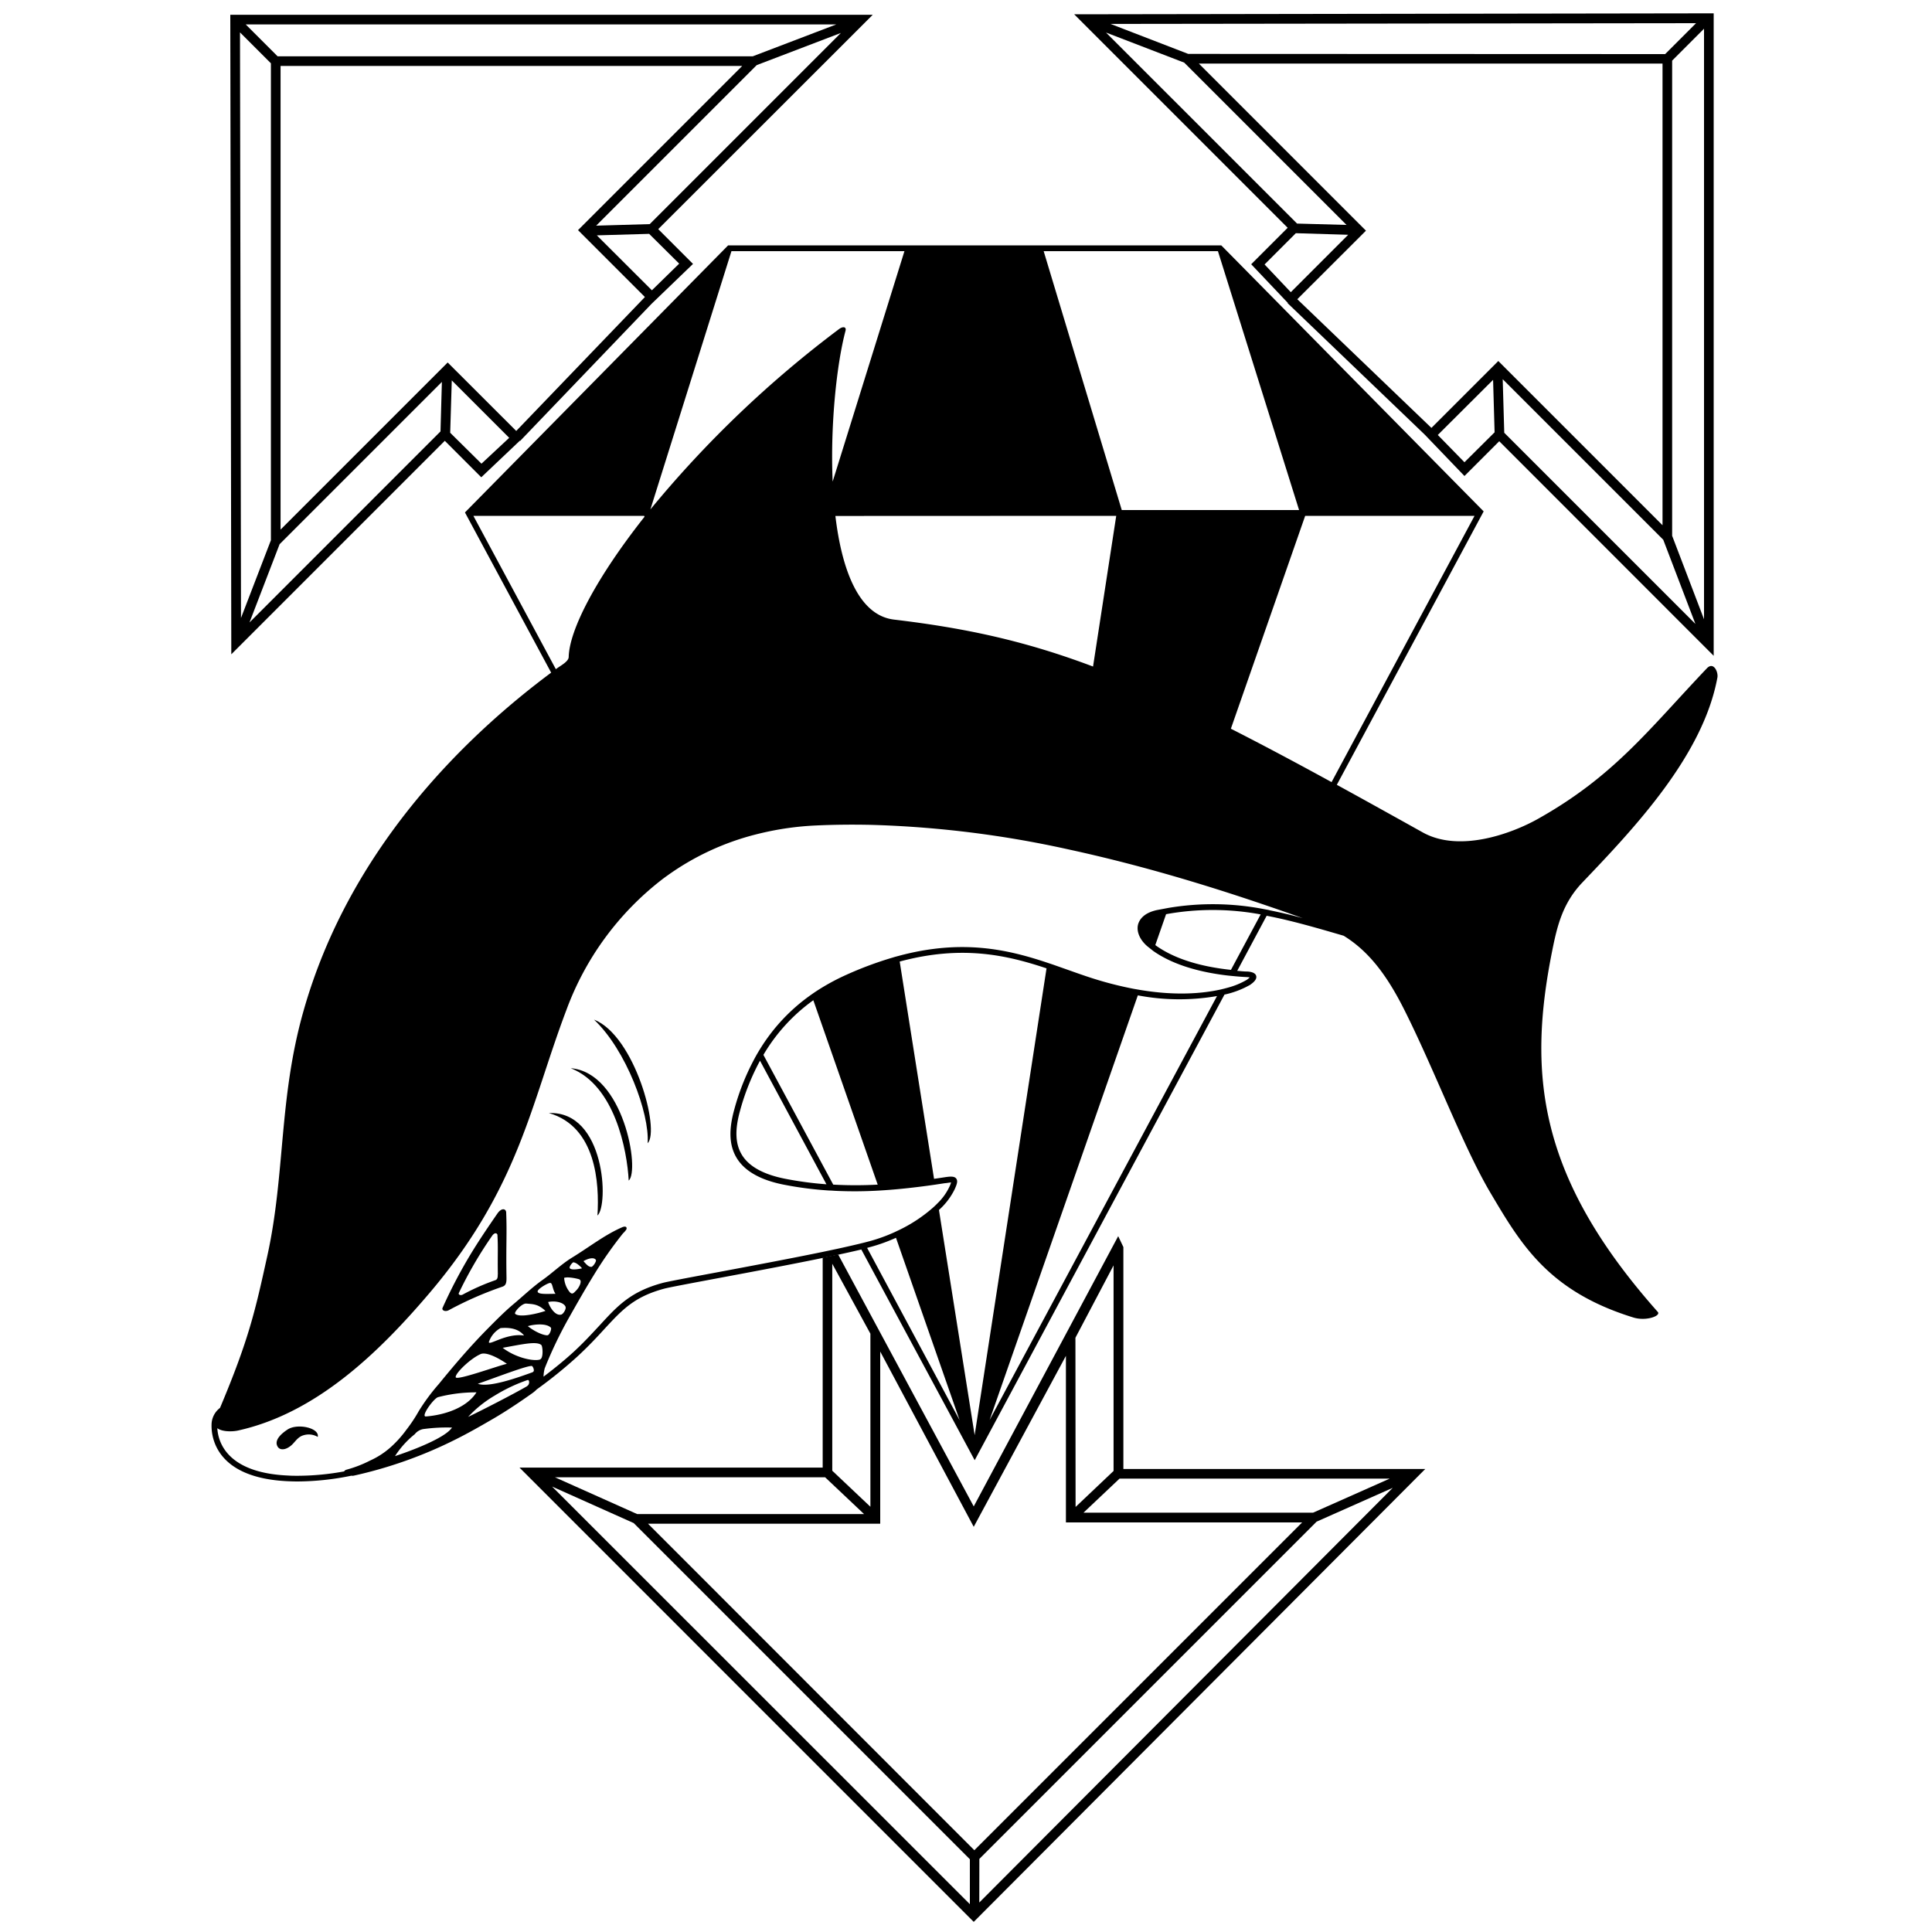 <svg xmlns="http://www.w3.org/2000/svg" viewBox="0 0 500 500"><title>clan-diamond-shark</title><g id="Base"><path d="M225.87,3.82H59.6l.26,165.51,55.25-55.25,9.44,9.44,10-9.48.07.06,34-35.47,0,0L179.35,68.3l-9-9ZM168.15,58l-13.86.4,41.55-41.55,21.78-8.32ZM114,111.65,64.57,161.09l7.79-20.25,42-42ZM70.11,139.81h0l-7.74,20.12L62.11,8.38l8,8ZM71.84,14.57,63.59,6.32H216.43l-21.61,8.25ZM124.6,120,116.51,112l.41-13.55,14.86,14.86Zm9-8.47L115.86,93.81,72.61,137.06v-120H192.09l-42.5,42.5,17.31,17.31Zm42.17-43.3-7.06,6.9L154.46,60.91,168,60.52Z"/><path d="M443.5,169.72V3.45L278,3.7l55.25,55.25-9.44,9.44,9.48,10-.06.07,35.47,34,0,0L379,123.19l9-9ZM389.3,112l-.4-13.86,41.55,41.55,8.32,21.78ZM335.68,57.86,286.23,8.42l20.25,7.79,42,42ZM307.51,13.95v0L287.4,6.19,438.94,6l-8,8Zm125.24,1.74L441,7.43V160.27l-8.25-21.61ZM327.27,68.44l8.09-8.09,13.55.41L334.06,75.62Zm8.47,9L353.51,59.7,310.26,16.45h120V135.93l-42.5-42.5-17.31,17.31ZM379,119.63l-6.9-7.06L386.41,98.3l.39,13.58Z"/><path d="M82.23,371.87a4.59,4.59,0,0,0-3.7-.42c-1.25.36-1.87,1.29-2.73,2.21-1.5,1.57-3.24,1.84-3.92.77-1.14-1.82,1.32-3.67,2.54-4.47C77,368.26,82.76,369.56,82.23,371.87Z"/><path d="M131,313.83c0-1-1.15-1.39-2.28.24-2.56,3.71-4.94,7.21-7.26,11.08a128.46,128.46,0,0,0-6.92,13.31c-.29.63.63,1.11,1.56.64A91.41,91.41,0,0,1,130,333c1-.32,1.1-1.14,1.08-2.45C130.94,322,131.22,319.32,131,313.83Zm-2.18,16c0,.8-.07,1.3-.66,1.49a57,57,0,0,0-8.43,3.73c-.57.29-1.13,0-1-.38a104.47,104.47,0,0,1,8.62-14.83c.33-.48.66-.67.92-.67a.49.49,0,0,1,.47.53C128.93,323,128.76,324.62,128.84,329.8Z"/><path d="M154.62,314.58c.52-8.31-.32-23-12.56-26.52C156.66,287.48,157.58,312,154.62,314.58Z"/><path d="M162.71,305.54c-.41-7.85-3.59-24.62-15-29.09C161.4,277.58,165.67,302.93,162.71,305.54Z"/><path d="M167.61,295.87c.53-7.69-5.54-24.15-13.89-32C164.27,268,170.88,292.56,167.61,295.87Z"/><path d="M290.73,380.17V322.74l-1.34-2.82L252,389.86l-35.09-65.21-4,.84v54.32H134.44L252,497.38,368.86,380.17Zm-1,2.5h69.92l-19.83,8.81H280.41Zm-11.41-36.46,9.87-18.73v53.2L278.36,390Zm-62.93-19.15,9.87,18.1v44.79l-9.87-9.33Zm-1.85,55.26,10.08,9.52H164.9l-21.28-9.52ZM251,492.8,142.88,384.72,164,394.17l87,87ZM167.7,394.33h60.1V349.78L252,395.14l23.86-44.25V394H337l-84.84,84.84Zm85.76,86.75,87.28-87.28v0l19.7-8.75-107,107.32Z"/><path d="M409.55,228.35c13.58-14.21,31.21-32.87,34.91-53,.27-1.43-1-4.24-2.75-2.36-15.08,15.87-24,27.87-43.63,38.9-6.74,3.8-20.35,8.86-29.89,3.53-8-4.46-15.35-8.55-22.22-12.31l38-70.76L316.28,63.72l-.22-.22H188.44l-68.11,69.12,22.31,41.46c-22.94,17.08-52.4,46.09-64.14,87.72-3.2,11.32-4.36,21.84-5.31,32.17s-1.68,20.45-4,31c-3.11,14.12-4.72,21.51-12.25,39.39a5.52,5.52,0,0,0-2.19,4.29v.09c-.08,3.22,1.13,13.78,19.78,14.6q1.25.06,2.49.06a70,70,0,0,0,13.91-1.49,1.8,1.8,0,0,0,.57,0,112.87,112.87,0,0,0,26.56-9.46c3.18-1.59,6.23-3.33,9.58-5.28s6.84-4.29,10.1-6.6a8.86,8.86,0,0,0,1.18-1,117.23,117.23,0,0,0,10.59-8.58c2.82-2.61,5-4.95,6.87-7,4.63-5,7.69-8.38,15.54-10.49,1.23-.33,6.74-1.36,13.71-2.67,8.4-1.57,18.75-3.51,27.28-5.27l4-.84c2.22-.48,4.24-.93,6-1.35l28.68,53.31.66,1.22,64.64-120.5a23.31,23.31,0,0,0,6.65-2.53c.86-.61,1.82-1.42,1.55-2.34s-1.69-1.07-2.29-1.1c-.89,0-1.76-.11-2.61-.18L327.81,237c6.29,1.2,12.7,3.06,19.93,5.17,6.38,3.93,11.06,10,15.56,18.9,7.87,15.59,15.37,35.73,22.45,47.67,7.89,13.32,15,25.45,37,32.24,3.32,1,7.18-.45,6.28-1.46-31.07-35-33.72-61.62-27.3-93.56C403,239.64,404.41,233.72,409.55,228.35ZM315.2,65l21,67H290.31L270.1,65Zm-26.32,68.5-6,39c-17.31-6.53-32.57-9.9-51.51-12.15-9.07-1.08-13.49-12.72-15.17-26.82ZM189.3,65h44.77l-18.58,59.64c-.65-15,1.12-30.74,3.32-39,.31-1.14-.71-1.19-1.66-.48a282.4,282.4,0,0,0-48.83,46.68Zm-66.79,68.5h44.21l.08.24C154.3,149.56,147.35,163,147.18,170c0,1.17-2,2.21-2.94,2.9l-.39.28ZM102.23,376.84a23.52,23.52,0,0,1,5.1-5.66,3.68,3.68,0,0,1,2.11-1.32,44.43,44.43,0,0,1,7.54-.41C115.13,372.31,105.5,375.78,102.23,376.84Zm8-10.26c-1.45.11,2-4.68,3.15-5a38.71,38.71,0,0,1,9.93-1.24C120.79,364.32,115.1,366.2,110.22,366.58ZM149.63,331c.66.14.77.55.52,1.33a4.61,4.61,0,0,1-1.14,1.75c-.51.53-.88,1-1.5.39a6.38,6.38,0,0,1-1.51-3.77,4,4,0,0,1,1-.11A13,13,0,0,1,149.63,331Zm-1.17-4.3c1,.14,2.17,1.54,2.17,1.54s-2.57.64-3.15,0C147.17,327.89,148.16,326.64,148.46,326.67Zm-2.1,11.51c.22.53-.55,1.83-1.1,2-1.58.42-3-1.94-3.4-3.25C143.7,336.56,145.9,337.06,146.36,338.18Zm-4.66,7.37c-1.29,0-3.55-1.11-5.1-2.38,1.83-.53,4.81-.76,5.95.38C142.85,343.85,142.23,345.55,141.7,345.55Zm-2.56-11.39c.06-.64,2.52-2.1,3.21-2.17s.58,1.61,1.41,2.82C141.64,334.84,139.06,335.08,139.14,334.16Zm2,5.07c-1.59.58-6.72,1.88-7.85.72a.16.16,0,0,1,0-.12c0-.61,1.89-2.62,2.94-2.5C138,337.53,139.2,337.46,141.14,339.23Zm-5.54,6.37c-4.56-.7-9.25,2.82-9.07,1.65a6.55,6.55,0,0,1,3-3.57C131.41,343.55,134,343.63,135.6,345.6Zm-4.45,7.33c-2.52.58-13,4.41-13.21,3.47s3.74-4.82,6.46-6C125.7,349.86,128.56,351.14,131.15,352.93Zm5.27,5.78c-3.67,2.12-11.76,6.27-15.27,7.95a30.35,30.35,0,0,1,6.89-5.52,42.2,42.2,0,0,1,8.44-4C137.06,356.93,137.16,358.29,136.42,358.71Zm1.45-3.62c-3.74,1.35-11.24,4.07-14.21,3,3.9-1.33,13.56-5.08,14.08-4.56a1.84,1.84,0,0,1,.42,1.07A.47.47,0,0,1,137.87,355.09Zm1.95-3.31c-1.38.58-6.18-.27-9.73-3,4.92-.87,8.72-1.79,10-.73C140.47,348.46,140.66,351.43,139.82,351.78Zm84.59-28.86,1-.27a44.16,44.16,0,0,0,6.47-2.34l16.48,47.23Zm27.83,48.47L243,313.14a17.59,17.59,0,0,0,4.09-5.4c.54-1.23.87-2.09.37-2.74s-1.61-.54-3.09-.31c-.87.13-1.76.27-2.64.39l-8.89-56.23c16.1-4.35,27.75-1.66,38,1.76Zm3.87-3.92,38.36-109.9a57.35,57.35,0,0,0,20.49.18ZM318.57,251c-8.34-.88-15-3.06-19.58-6.41l2.79-8a67.9,67.9,0,0,1,24.48.06Zm10-15.45-1.55-.29a69.37,69.37,0,0,0-24.66-.29l-1.7.32-1.13.21c-3.7.76-4.7,2.67-5,3.74-.47,1.85.46,4,2.43,5.68l.24.19q.62.49,1.26,1c5.48,3.86,12.84,5.61,19.32,6.36l1.62.16c1.14.11,2.25.19,3.3.24a5.89,5.89,0,0,1,.73.08,5.73,5.73,0,0,1-.78.64,19.72,19.72,0,0,1-4.83,2c-.6.17-1.26.34-2,.51-4.57,1-11.49,1.66-20.9.07l-1.5-.26a92.87,92.87,0,0,1-11.53-3c-1.82-.6-3.63-1.24-5.54-1.92l-3.89-1.37-1.44-.48c-10.35-3.46-22.16-6.14-38.44-1.76-.48.13-1,.26-1.46.41a93.12,93.12,0,0,0-12.11,4.5,56.61,56.61,0,0,0-7.81,4.27c-.43.29-.86.58-1.28.88a47.63,47.63,0,0,0-13.23,14.07c-.31.5-.61,1-.9,1.51a61.55,61.55,0,0,0-5.77,14.15c-1.5,5.41-1.28,9.41.68,12.59,2.07,3.35,6.15,5.65,12.14,6.83a90.6,90.6,0,0,0,11.83,1.52c.59,0,1.17.07,1.76.09a106.49,106.49,0,0,0,11.18-.09l1.55-.1c3.86-.27,7.62-.7,11.3-1.2l1.48-.21,2.64-.4c.37,0,1.14-.17,1.56-.18a7.15,7.15,0,0,1-.45,1.15,14.62,14.62,0,0,1-3,4.18q-.62.64-1.32,1.26a38.73,38.73,0,0,1-8.62,5.69l-1.36.64a42.11,42.11,0,0,1-6.37,2.29l-1.39.36-1.51.37c-1.31.31-2.78.65-4.37,1l-1.33.29-.29.06-3.26.69c-8.57,1.77-19.06,3.73-27.56,5.33-7.28,1.36-12.54,2.35-13.82,2.69-8.27,2.23-11.62,5.88-16.26,10.93-1.87,2-4,4.36-6.78,6.92-1.87,1.72-4.51,3.94-7.78,6.41a8.8,8.8,0,0,1,.31-2.18,108.25,108.25,0,0,1,6.4-13.31c1.95-3.45,4.14-7.31,6.39-10.95a103,103,0,0,1,7.47-10.66,5.19,5.19,0,0,0,.86-1,.6.6,0,0,0,0-.55c-.22-.29-.68-.17-1-.05-4.55,1.95-8.53,5.12-13.09,7.91-2.73,1.68-5.09,4-7.81,5.91-2.54,1.83-4.78,4-7.42,6.2-2.19,1.85-4.44,4.11-6.62,6.32-4.19,4.24-8.26,8.94-12.59,14.26a51.34,51.34,0,0,0-5.25,7.11,38,38,0,0,1-3.13,4.7,28.4,28.4,0,0,1-4.19,4.64,20.86,20.86,0,0,1-5.24,3.37,31,31,0,0,1-6,2.33c-.24.06-.63.24-.67.46a67.22,67.22,0,0,1-12,1.14c-.83,0-1.68,0-2.51-.06-15.93-.69-18.14-8.75-18.34-12.26,1.3,1,4,.9,5.27.63,20.1-4.41,36.26-19.86,49.59-35.54,23.2-27.3,26.17-48.72,35.49-73.33a75.63,75.63,0,0,1,24.77-33.78c.4-.31.81-.61,1.22-.9a67.84,67.84,0,0,1,22.88-10.7c.49-.13,1-.25,1.46-.36a76,76,0,0,1,14.29-2c4.81-.22,9.64-.26,14.51-.15l1.53.05a271,271,0,0,1,48.34,6.09l1.46.32q13,2.84,26.58,6.77l1.45.42q11,3.23,22.46,7.14l1.44.49q4.06,1.39,8.18,2.86C334.24,236.82,331.39,236.14,328.56,235.58ZM197.57,273a46.16,46.16,0,0,1,12.92-14.14l16.66,47.72a105.16,105.16,0,0,1-11.51,0Zm16.31,33.49a88.84,88.84,0,0,1-10.7-1.43c-5.56-1.1-9.32-3.16-11.15-6.14-1.73-2.81-1.9-6.43-.52-11.41a60.54,60.54,0,0,1,5.18-13ZM151,326.38c1.67-.94,2.86-.92,3.21-.31.21.37-.79,1.83-1.2,1.8C152.41,327.82,152.08,327.62,151,326.38ZM318.55,188.59l19.23-55.09h43.83l-37,68.91C335.06,197.18,326.44,192.6,318.55,188.59Z"/></g></svg>